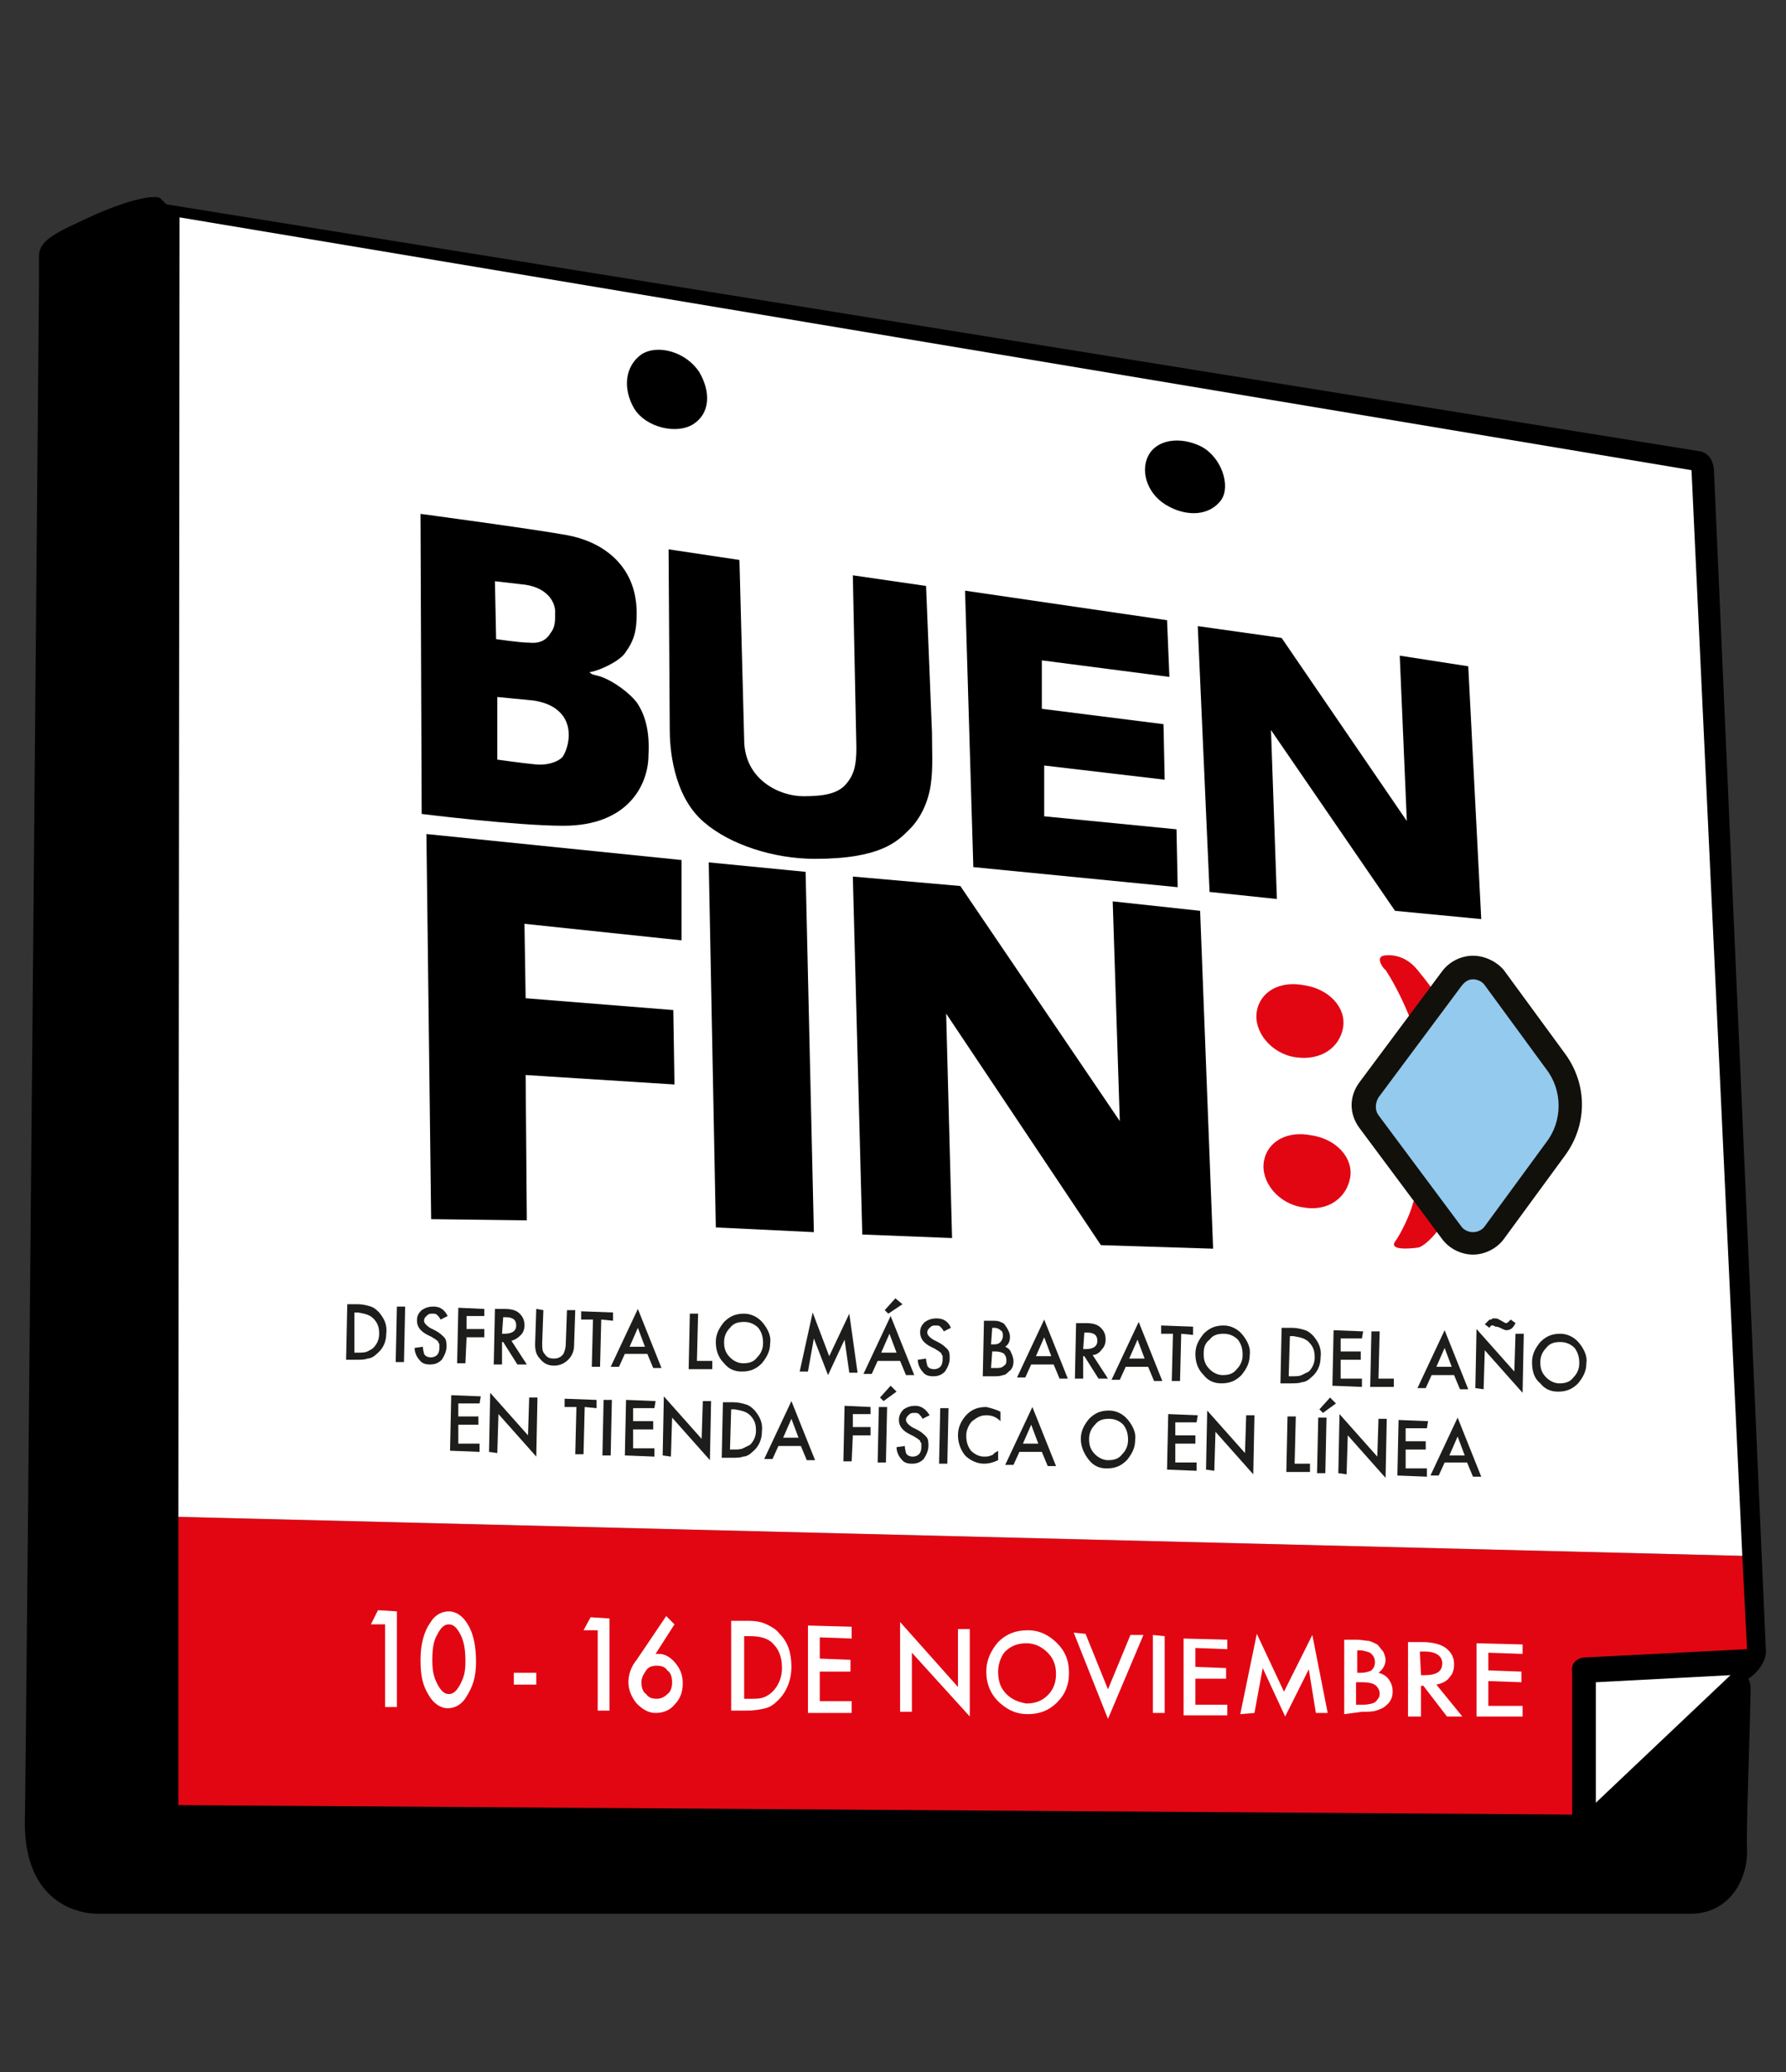 <?xml version="1.0" encoding="utf-8"?>
<!-- Generator: Adobe Illustrator 25.4.1, SVG Export Plug-In . SVG Version: 6.00 Build 0)  -->
<svg version="1.1" id="Capa_1" xmlns="http://www.w3.org/2000/svg" xmlns:xlink="http://www.w3.org/1999/xlink" x="0px" y="0px"
	 viewBox="0 0 151.2 175.4" style="enable-background:new 0 0 151.2 175.4;" xml:space="preserve">
<rect x="0" y="0" width="151.2" height="175.4" fill="#333333" stroke="none"/>
<style type="text/css">
	.st0{fill:#E20613;}
	.st1{fill:#FFFFFF;}
	.st2{fill:#1D1D1B;}
	.st3{fill:#93CAEE;}
	.st4{fill:#12100B;}
</style>
<g>
	<path d="M14.1,17.3l129.8,20.9c0,0,1.1,0.1,1.2,1.6c0.1,2.2,4.4,100,4.4,100c0,1.1-1.1,2.1-1.5,2.3c0,0,0.2,0.3,0.2,0.8
		c0,2.4-0.4,12.5-0.3,13.6c0.1,2.6-1.5,5.5-4.8,5.5c-2.4,0-133.8,0-134.8,0c-1.9,0-6.2-1.1-6.2-7.7c0.1-2.9,1.2-130.3,1.2-130.3
		s0-0.9,0-2.3c0-1.4,1.4-2,4.9-3.6c1.6-0.7,3.4-1.3,4.5-1.4C13.7,16.6,13.5,16.8,14.1,17.3z"/>
	<path class="st0" d="M15.1,128.4l132.4,3.3l0.4,7.9l-13.7,0.7c0,0-0.6,0-0.9,0.4c-0.3,0.3-0.2,0.8-0.2,0.8l0,12.1l-118-0.8V128.4z"
		/>
	<polygon class="st1" points="135.1,152.6 135.1,142.4 146.5,141.8 	"/>
	<polygon class="st1" points="15.2,18.4 15.1,128.4 147.5,131.7 143.2,39.8 	"/>
	<path d="M103.4,42.3c-1,1.4-2.9,1.4-4.4,0.6c-1.8-0.9-2.5-2.9-1.8-4.3c0.7-1.4,2.7-1.7,4.5-0.8C103.4,38.7,104.2,41.1,103.4,42.3z"
		/>
	<path d="M59.2,31.5c1,1.7,0.9,3.5-0.5,4.4c-1.4,0.9-4,0.3-5-1.3c-1-1.7-0.8-3.6,0.6-4.6C55.7,29.1,58.1,29.8,59.2,31.5z"/>
	<polygon points="36.1,70.6 57.7,72.8 57.7,79.6 44.4,78.2 44.5,84.5 57,85.5 57.1,91.8 44.5,91 44.6,103.3 36.5,103.2 	"/>
	<polygon points="60,73 68.2,73.8 68.9,104.3 60.6,103.9 	"/>
	<polygon points="72.2,74.2 81.3,75 94.8,94.9 94.2,76.3 101.6,77.1 102.7,105.7 93.2,105.4 80.1,85.8 80.6,104.8 73,104.5 	"/>
	<path class="st0" d="M113.7,87c-0.3,1.7-1.9,2.8-4,2.5c-2.1-0.3-3.6-2.2-3.3-3.9c0.3-1.7,2-2.6,4-2.2C112.5,83.7,114,85.3,113.7,87
		z"/>
	<path class="st0" d="M114.3,99.7c-0.3,1.7-1.9,2.9-4,2.5c-2.1-0.3-3.6-2.2-3.3-3.9c0.3-1.7,2-2.6,4-2.2
		C113.1,96.4,114.6,98,114.3,99.7z"/>
	<path d="M54,59.6c-0.5-0.8-2.2-2.1-3.4-2.4c-0.4-0.1-0.5-0.1-0.7-0.3c0.8-0.1,2.5-0.9,3-1.6c0.8-1.1,1-1.9,1-3.4
		c0-4.2-3.1-6.1-5.9-6.6c-2.7-0.5-12.4-1.8-12.4-1.8l0.1,25.4c0,0,8,1,12,1c5.5,0,7.2-3.5,7.2-6C55,62.1,54.7,60.7,54,59.6z
		 M41.9,49.2l2.6,0.3c1.9,0.3,2.5,1.5,2.5,2.3c0,0.8,0,1.3-0.4,1.8c-0.3,0.5-0.8,0.9-1.8,0.8c-0.8,0-2.8-0.3-2.8-0.3L41.9,49.2z
		 M47.6,64.1c-0.5,0.5-1.5,0.7-2.3,0.6c-1.1-0.1-3.2-0.4-3.2-0.4l0-5.3l3.1,0.3c1.2,0.2,1.8,0.6,2.2,1C48.7,61.6,48,63.6,47.6,64.1z
		"/>
	<path d="M72.2,48.7l6.2,0.9L78.9,62c0,1.5,0.1,3-0.1,4.4c-0.2,1.4-0.8,2.8-1.8,3.8c-1,1-2.4,2.5-8,2.5c-3.5,0-7.2-1.2-9.4-3.1
		c-2.7-2.3-2.9-6.5-2.9-7.8l-0.1-15.3l6,0.9l0.4,15.2c0,3.4,3,4.8,5,4.8c1.7,0,2.9-0.2,3.6-1c0.7-0.8,0.9-1.6,0.9-3.1L72.2,48.7z"/>
	<path d="M81.7,50l17.1,2.5l0.2,4.8l-10.8-1.4l0,4.1l10.3,1.3l0.1,4.7l-10.2-1.2l0,4.3l11.2,1.1l0.1,4.9l-17.3-1.7L81.7,50z"/>
	<path d="M101.4,53l7.1,1l10.6,15.5l-0.6-14l5.8,0.9l1.1,21.4l-7.3-0.7l-10.5-15.3l0.5,14.3l-5.7-0.6L101.4,53z"/>
	<path class="st0" d="M117.1,80.9c0,0,1.6-0.4,2.9,1.2c1.3,1.6,5.1,6.2,5.1,12.9c0,4.5-3.3,10-5,10.6c0,0-2.6,0.4-2-0.5
		c0.4-0.5,1.3-2.3,1.5-3.2c0.5-1.4,1.4-2.5,1.4-9c0-2.9-1.8-7.9-3.7-10.8C117.2,82.1,116.4,81.1,117.1,80.9z"/>
	<g>
		<path class="st2" d="M29.3,115.1l0.1-4.7l0.9,0c0.4,0,0.8,0.1,1.1,0.2c0.3,0.1,0.5,0.3,0.7,0.5c0.4,0.5,0.7,1,0.6,1.8
			c0,0.7-0.3,1.3-0.8,1.7c-0.2,0.2-0.5,0.4-0.8,0.4c-0.2,0.1-0.6,0.1-1,0.1L29.3,115.1z M30,114.5l0.3,0c0.3,0,0.6,0,0.8-0.1
			c0.2-0.1,0.4-0.2,0.5-0.3c0.3-0.3,0.5-0.7,0.5-1.2c0-0.5-0.1-0.9-0.5-1.3c-0.3-0.3-0.7-0.4-1.3-0.5l-0.3,0L30,114.5z"/>
		<path class="st2" d="M34.3,110.6l-0.1,4.7l-0.7,0l0.1-4.7L34.3,110.6z"/>
		<path class="st2" d="M37.9,111.4l-0.6,0.3c-0.1-0.2-0.2-0.3-0.3-0.4c-0.1-0.1-0.2-0.1-0.4-0.1c-0.2,0-0.3,0-0.5,0.2
			c-0.1,0.1-0.2,0.2-0.2,0.4c0,0.2,0.2,0.4,0.5,0.6l0.4,0.2c0.4,0.2,0.6,0.4,0.8,0.6c0.2,0.2,0.2,0.5,0.2,0.8c0,0.4-0.2,0.8-0.4,1.1
			c-0.3,0.3-0.6,0.4-1,0.4c-0.4,0-0.7-0.1-0.9-0.4c-0.2-0.2-0.4-0.6-0.4-1l0.7-0.1c0,0.3,0.1,0.5,0.1,0.6c0.1,0.2,0.3,0.3,0.6,0.3
			c0.2,0,0.4-0.1,0.5-0.2c0.1-0.1,0.2-0.3,0.2-0.6c0-0.1,0-0.2,0-0.3c0-0.1-0.1-0.1-0.1-0.2c0-0.1-0.1-0.1-0.2-0.2
			c-0.1-0.1-0.2-0.1-0.3-0.2l-0.4-0.2c-0.6-0.3-0.9-0.7-0.9-1.2c0-0.4,0.1-0.6,0.4-0.9c0.3-0.2,0.6-0.3,1-0.3
			C37.2,110.6,37.6,110.8,37.9,111.4z"/>
		<path class="st2" d="M41,111.4l-1.5,0l0,1.1l1.5,0l0,0.7l-1.5,0l-0.1,2.2l-0.7,0l0.1-4.7l2.2,0.1L41,111.4z"/>
		<path class="st2" d="M43.3,113.5l1.3,2l-0.8,0l-1.2-1.9l-0.1,0l0,1.9l-0.7,0l0.1-4.7l0.8,0c0.6,0,1,0.1,1.3,0.4
			c0.3,0.3,0.4,0.6,0.4,1c0,0.3-0.1,0.6-0.3,0.8C43.8,113.3,43.6,113.4,43.3,113.5z M42.5,112.9l0.2,0c0.6,0,1-0.2,1-0.7
			c0-0.5-0.3-0.7-0.9-0.7l-0.2,0L42.5,112.9z"/>
		<path class="st2" d="M46,110.9l-0.1,2.8c0,0.4,0,0.7,0.2,0.9c0.2,0.3,0.4,0.4,0.8,0.4c0.3,0,0.6-0.1,0.8-0.4
			c0.1-0.2,0.2-0.5,0.2-0.9l0.1-2.8l0.7,0l-0.1,3c0,0.5-0.2,0.9-0.5,1.2c-0.3,0.3-0.7,0.5-1.2,0.5c-0.5,0-0.9-0.2-1.2-0.6
			c-0.3-0.3-0.4-0.7-0.4-1.2l0.1-3L46,110.9z"/>
		<path class="st2" d="M50.9,111.7l-0.1,4l-0.7,0l0.1-4l-1,0l0-0.7l2.7,0.1l0,0.7L50.9,111.7z"/>
		<path class="st2" d="M54.8,114.6l-1.9,0l-0.5,1.1l-0.7,0l2.3-4.9l2,5l-0.7,0L54.8,114.6z M54.6,114l-0.6-1.6l-0.7,1.6L54.6,114z"
			/>
		<path class="st2" d="M59.1,111.2l-0.1,4l1.3,0l0,0.7l-2,0l0.1-4.7L59.1,111.2z"/>
		<path class="st2" d="M60.6,113.6c0-0.7,0.3-1.2,0.7-1.7c0.5-0.5,1-0.7,1.7-0.7c0.6,0,1.2,0.3,1.6,0.8c0.4,0.5,0.7,1.1,0.6,1.7
			c0,0.7-0.3,1.2-0.7,1.7c-0.5,0.5-1,0.7-1.7,0.7c-0.6,0-1.1-0.2-1.5-0.7C60.8,114.9,60.6,114.3,60.6,113.6z M61.3,113.6
			c0,0.5,0.1,0.9,0.5,1.3c0.3,0.3,0.7,0.5,1.1,0.5c0.5,0,0.9-0.1,1.2-0.5c0.3-0.3,0.5-0.7,0.5-1.2c0-0.5-0.1-0.9-0.4-1.3
			c-0.3-0.3-0.7-0.5-1.2-0.5c-0.5,0-0.9,0.1-1.2,0.5C61.5,112.7,61.3,113.1,61.3,113.6z"/>
		<path class="st2" d="M67.7,116.1l1.1-5l1.4,3.7l1.7-3.6l0.7,5l-0.7,0l-0.4-2.8l-1.4,3l-1.2-3.1l-0.5,2.8L67.7,116.1z"/>
		<path class="st2" d="M76.2,115.2l-1.9,0l-0.5,1.1l-0.7,0l2.3-4.9l2,5l-0.7,0L76.2,115.2z M75.9,114.5l-0.6-1.6l-0.7,1.6
			L75.9,114.5z M76.4,110.4l-1.2,0.8l-0.3-0.3l0.9-1L76.4,110.4z"/>
		<path class="st2" d="M80.5,112.4l-0.6,0.3c-0.1-0.2-0.2-0.3-0.3-0.4c-0.1-0.1-0.2-0.1-0.4-0.1c-0.2,0-0.3,0-0.5,0.2
			c-0.1,0.1-0.2,0.2-0.2,0.4c0,0.2,0.2,0.4,0.5,0.6l0.4,0.2c0.4,0.2,0.6,0.4,0.8,0.6c0.2,0.2,0.2,0.5,0.2,0.8c0,0.4-0.2,0.8-0.4,1.1
			c-0.3,0.3-0.6,0.4-1,0.4c-0.4,0-0.7-0.1-0.9-0.4c-0.2-0.2-0.4-0.6-0.4-1l0.7-0.1c0,0.3,0.1,0.5,0.1,0.6c0.1,0.2,0.3,0.3,0.6,0.3
			c0.2,0,0.4-0.1,0.5-0.2c0.1-0.1,0.2-0.3,0.2-0.6c0-0.1,0-0.2,0-0.3c0-0.1-0.1-0.1-0.1-0.2c0-0.1-0.1-0.1-0.2-0.2
			c-0.1-0.1-0.2-0.1-0.3-0.2l-0.4-0.2c-0.6-0.3-0.9-0.7-0.9-1.2c0-0.4,0.1-0.6,0.4-0.9c0.3-0.2,0.6-0.3,1-0.3
			C79.9,111.6,80.3,111.9,80.5,112.4z"/>
		<path class="st2" d="M83.2,116.5l0.1-4.7l0.7,0c0.3,0,0.5,0,0.7,0.1c0.2,0.1,0.3,0.1,0.4,0.3c0.1,0.1,0.2,0.3,0.3,0.5
			c0.1,0.2,0.1,0.4,0.1,0.5c0,0.3-0.1,0.6-0.4,0.8c0.2,0.1,0.4,0.2,0.5,0.5c0.1,0.2,0.2,0.5,0.2,0.7c0,0.4-0.1,0.7-0.4,0.9
			c-0.2,0.2-0.3,0.3-0.5,0.3c-0.2,0.1-0.5,0.1-0.8,0.1L83.2,116.5z M83.9,115.8l0.4,0c0.3,0,0.5,0,0.7-0.2c0.2-0.1,0.2-0.3,0.2-0.5
			c0-0.2-0.1-0.4-0.2-0.5c-0.1-0.1-0.4-0.2-0.7-0.2l-0.3,0L83.9,115.8z M83.9,113.8l0.2,0c0.2,0,0.4,0,0.6-0.2
			c0.1-0.1,0.2-0.3,0.2-0.5c0-0.2,0-0.4-0.2-0.5c-0.1-0.1-0.3-0.2-0.5-0.2l-0.2,0L83.9,113.8z"/>
		<path class="st2" d="M89.2,115.5l-1.9,0l-0.5,1.1l-0.7,0l2.3-4.9l2,5l-0.7,0L89.2,115.5z M89,114.8l-0.6-1.6l-0.7,1.6L89,114.8z"
			/>
		<path class="st2" d="M92.5,114.7l1.3,2l-0.8,0l-1.2-1.9l-0.1,0l0,1.9l-0.7,0l0.1-4.7l0.8,0c0.6,0,1,0.1,1.3,0.4
			c0.3,0.3,0.4,0.6,0.4,1c0,0.3-0.1,0.6-0.3,0.8C93.1,114.5,92.8,114.7,92.5,114.7z M91.7,114.2l0.2,0c0.6,0,1-0.2,1-0.7
			c0-0.5-0.3-0.7-0.9-0.7l-0.2,0L91.7,114.2z"/>
		<path class="st2" d="M97.2,115.7l-1.9,0l-0.5,1.1l-0.7,0l2.3-4.9l2,5l-0.7,0L97.2,115.7z M96.9,115l-0.6-1.6l-0.7,1.6L96.9,115z"
			/>
		<path class="st2" d="M100,112.9l-0.1,4l-0.7,0l0.1-4l-1,0l0-0.7l2.7,0.1l0,0.7L100,112.9z"/>
		<path class="st2" d="M101.2,114.6c0-0.7,0.3-1.2,0.7-1.7c0.5-0.5,1-0.7,1.7-0.7c0.6,0,1.2,0.3,1.6,0.8c0.4,0.5,0.7,1.1,0.6,1.7
			c0,0.7-0.3,1.2-0.7,1.7c-0.5,0.5-1,0.7-1.7,0.7c-0.6,0-1.1-0.2-1.5-0.7C101.4,115.9,101.2,115.3,101.2,114.6z M101.9,114.6
			c0,0.5,0.1,0.9,0.5,1.3c0.3,0.3,0.7,0.5,1.1,0.5c0.5,0,0.9-0.1,1.2-0.5c0.3-0.3,0.5-0.7,0.5-1.2c0-0.5-0.1-0.9-0.4-1.3
			c-0.3-0.3-0.7-0.5-1.2-0.5c-0.5,0-0.9,0.1-1.2,0.5C102,113.7,101.9,114.1,101.9,114.6z"/>
		<path class="st2" d="M108.4,117.1l0.1-4.7l0.9,0c0.4,0,0.8,0.1,1.1,0.2c0.3,0.1,0.5,0.3,0.7,0.5c0.4,0.5,0.7,1,0.6,1.8
			c0,0.7-0.3,1.3-0.8,1.7c-0.2,0.2-0.5,0.4-0.8,0.4c-0.2,0.1-0.6,0.1-1,0.1L108.4,117.1z M109.1,116.5l0.3,0c0.3,0,0.6,0,0.8-0.1
			c0.2-0.1,0.4-0.2,0.6-0.3c0.3-0.3,0.5-0.7,0.5-1.2c0-0.5-0.1-0.9-0.5-1.3c-0.3-0.3-0.7-0.4-1.3-0.5l-0.3,0L109.1,116.5z"/>
		<path class="st2" d="M115.3,113.3l-1.8,0l0,1.1l1.7,0l0,0.7l-1.7,0l0,1.6l1.8,0l0,0.7l-2.5-0.1l0.1-4.7l2.5,0.1L115.3,113.3z"/>
		<path class="st2" d="M116.8,112.7l-0.1,4l1.3,0l0,0.7l-2,0l0.1-4.7L116.8,112.7z"/>
		<path class="st2" d="M123.1,116.4l-1.9,0l-0.5,1.1l-0.7,0l2.3-4.9l2,5l-0.7,0L123.1,116.4z M122.9,115.7l-0.6-1.6l-0.7,1.6
			L122.9,115.7z"/>
		<path class="st2" d="M124.9,117.5l0.1-5l3.2,3.6l0.1-3.2l0.7,0l-0.1,5l-3.2-3.6l-0.1,3.3L124.9,117.5z M126.1,112.4l-0.4-0.3
			l0.1-0.1c0.1-0.1,0.1-0.1,0.2-0.2c0.1-0.1,0.1-0.1,0.2-0.1c0.1,0,0.1-0.1,0.2-0.1c0.1,0,0.1,0,0.2,0c0.2,0,0.3,0.1,0.5,0.2
			c0.2,0.1,0.3,0.2,0.4,0.2c0.1,0,0.2-0.1,0.4-0.3l0.4,0.3c-0.2,0.4-0.4,0.6-0.8,0.6c-0.1,0-0.3-0.1-0.5-0.2
			c-0.2-0.1-0.3-0.1-0.4-0.1C126.3,112.1,126.2,112.2,126.1,112.4z"/>
		<path class="st2" d="M129.7,115.3c0-0.7,0.3-1.2,0.7-1.7c0.5-0.5,1-0.7,1.7-0.7c0.6,0,1.2,0.3,1.6,0.8c0.4,0.5,0.7,1.1,0.6,1.7
			c0,0.7-0.3,1.2-0.7,1.7c-0.5,0.5-1,0.7-1.7,0.7c-0.6,0-1.1-0.2-1.5-0.7C129.9,116.7,129.7,116.1,129.7,115.3z M130.4,115.3
			c0,0.5,0.1,0.9,0.5,1.3c0.3,0.3,0.7,0.5,1.1,0.5c0.5,0,0.9-0.1,1.2-0.5c0.3-0.3,0.5-0.7,0.5-1.2c0-0.5-0.1-0.9-0.4-1.3
			c-0.3-0.3-0.7-0.5-1.2-0.5c-0.5,0-0.9,0.1-1.2,0.5C130.6,114.4,130.4,114.8,130.4,115.3z"/>
		<path class="st2" d="M40.6,118.8l-1.8,0l0,1.1l1.7,0l0,0.7l-1.7,0l0,1.6l1.8,0l0,0.7l-2.5-0.1l0.1-4.7l2.5,0.1L40.6,118.8z"/>
		<path class="st2" d="M41.4,122.9l0.1-5l3.2,3.6l0.1-3.2l0.7,0l-0.1,5l-3.2-3.6l-0.1,3.3L41.4,122.9z"/>
		<path class="st2" d="M49.5,119.1l-0.1,4l-0.7,0l0.1-4l-1,0l0-0.7l2.7,0.1l0,0.7L49.5,119.1z"/>
		<path class="st2" d="M51.8,118.5l-0.1,4.7l-0.7,0l0.1-4.7L51.8,118.5z"/>
		<path class="st2" d="M55.4,119.2l-1.8,0l0,1.1l1.7,0l0,0.7l-1.7,0l0,1.6l1.8,0l0,0.7l-2.5-0.1l0.1-4.7l2.5,0.1L55.4,119.2z"/>
		<path class="st2" d="M56.1,123.2l0.1-5l3.2,3.6l0.1-3.2l0.7,0l-0.1,5l-3.2-3.6l-0.1,3.3L56.1,123.2z"/>
		<path class="st2" d="M61.1,123.4l0.1-4.7l0.9,0c0.4,0,0.8,0.1,1.1,0.2c0.3,0.1,0.5,0.3,0.7,0.5c0.4,0.5,0.7,1,0.6,1.8
			c0,0.7-0.3,1.3-0.8,1.7c-0.2,0.2-0.5,0.4-0.8,0.4c-0.2,0.1-0.6,0.1-1,0.1L61.1,123.4z M61.8,122.7l0.3,0c0.3,0,0.6,0,0.8-0.1
			c0.2-0.1,0.4-0.2,0.6-0.3c0.3-0.3,0.5-0.7,0.5-1.2c0-0.5-0.1-0.9-0.5-1.3c-0.3-0.3-0.7-0.4-1.3-0.5l-0.3,0L61.8,122.7z"/>
		<path class="st2" d="M67.8,122.4l-1.9,0l-0.5,1.1l-0.7,0l2.3-4.9l2,5l-0.7,0L67.8,122.4z M67.6,121.7l-0.6-1.6l-0.7,1.6
			L67.6,121.7z"/>
		<path class="st2" d="M73.7,119.7l-1.5,0l0,1.1l1.5,0l0,0.7l-1.5,0l-0.1,2.2l-0.7,0l0.1-4.7l2.2,0.1L73.7,119.7z"/>
		<path class="st2" d="M75.1,119.1l-0.1,4.7l-0.7,0l0.1-4.7L75.1,119.1z M75.9,117.8l-1.1,0.8l-0.3-0.3l0.9-1L75.9,117.8z"/>
		<path class="st2" d="M78.7,119.8l-0.6,0.3c-0.1-0.2-0.2-0.3-0.3-0.4c-0.1-0.1-0.2-0.1-0.4-0.1c-0.2,0-0.3,0-0.5,0.2
			c-0.1,0.1-0.2,0.2-0.2,0.4c0,0.2,0.2,0.4,0.5,0.6l0.4,0.2c0.4,0.2,0.6,0.4,0.8,0.6c0.2,0.2,0.2,0.5,0.2,0.8c0,0.4-0.2,0.8-0.4,1.1
			c-0.3,0.3-0.6,0.4-1,0.4c-0.4,0-0.7-0.1-0.9-0.4c-0.2-0.2-0.4-0.6-0.4-1l0.7-0.1c0,0.3,0.1,0.5,0.1,0.6c0.1,0.2,0.3,0.3,0.6,0.3
			c0.2,0,0.4-0.1,0.5-0.2c0.1-0.1,0.2-0.3,0.2-0.6c0-0.1,0-0.2,0-0.3c0-0.1-0.1-0.1-0.1-0.2c0-0.1-0.1-0.1-0.2-0.2
			c-0.1-0.1-0.2-0.1-0.3-0.2l-0.4-0.2c-0.6-0.3-0.9-0.7-0.9-1.2c0-0.3,0.1-0.6,0.4-0.9c0.3-0.2,0.6-0.3,1-0.3
			C78,119,78.4,119.3,78.7,119.8z"/>
		<path class="st2" d="M80.3,119.2l-0.1,4.7l-0.7,0l0.1-4.7L80.3,119.2z"/>
		<path class="st2" d="M84.7,119.5l0,0.8c-0.4-0.4-0.8-0.5-1.2-0.5c-0.5,0-0.8,0.2-1.2,0.5c-0.3,0.3-0.5,0.8-0.5,1.2
			c0,0.5,0.1,0.9,0.4,1.3c0.3,0.3,0.7,0.5,1.1,0.5c0.2,0,0.4,0,0.6-0.1c0.1,0,0.2-0.1,0.3-0.2c0.1-0.1,0.2-0.1,0.3-0.2l0,0.8
			c-0.4,0.2-0.8,0.3-1.2,0.3c-0.6,0-1.2-0.3-1.6-0.7c-0.4-0.5-0.6-1.1-0.6-1.7c0-0.6,0.2-1.1,0.6-1.6c0.5-0.6,1.1-0.8,1.8-0.8
			C83.9,119.2,84.3,119.3,84.7,119.5z"/>
		<path class="st2" d="M88.2,122.9l-1.9,0l-0.5,1.1l-0.7,0l2.3-4.9l2,5l-0.7,0L88.2,122.9z M87.9,122.2l-0.6-1.6l-0.7,1.6
			L87.9,122.2z"/>
		<path class="st2" d="M91.5,121.8c0-0.7,0.3-1.2,0.7-1.7c0.5-0.5,1-0.7,1.7-0.7c0.6,0,1.2,0.3,1.6,0.8c0.4,0.5,0.7,1.1,0.6,1.7
			c0,0.7-0.3,1.2-0.7,1.7c-0.5,0.5-1,0.7-1.7,0.7c-0.6,0-1.1-0.2-1.5-0.7C91.8,123.1,91.5,122.5,91.5,121.8z M92.2,121.8
			c0,0.5,0.1,0.9,0.5,1.3c0.3,0.3,0.7,0.5,1.1,0.5c0.5,0,0.9-0.1,1.2-0.5c0.3-0.3,0.5-0.7,0.5-1.2c0-0.5-0.1-0.9-0.4-1.3
			c-0.3-0.3-0.7-0.5-1.2-0.5c-0.5,0-0.9,0.1-1.2,0.5C92.4,120.9,92.2,121.3,92.2,121.8z"/>
		<path class="st2" d="M101.3,120.4l-1.8,0l0,1.1l1.7,0l0,0.7l-1.7,0l0,1.6l1.8,0l0,0.7l-2.5-0.1l0.1-4.7l2.5,0.1L101.3,120.4z"/>
		<path class="st2" d="M102.1,124.4l0.1-5l3.2,3.6l0.1-3.2l0.7,0l-0.1,5l-3.2-3.6l-0.1,3.3L102.1,124.4z"/>
		<path class="st2" d="M109.7,119.9l-0.1,4l1.3,0l0,0.7l-2,0l0.1-4.7L109.7,119.9z"/>
		<path class="st2" d="M112.3,120l-0.1,4.7l-0.7,0l0.1-4.7L112.3,120z M113.1,118.8l-1.1,0.8l-0.3-0.3l0.9-1L113.1,118.8z"/>
		<path class="st2" d="M113.3,124.7l0.1-5l3.2,3.6l0.1-3.2l0.7,0l-0.1,5l-3.2-3.6l-0.1,3.3L113.3,124.7z"/>
		<path class="st2" d="M120.8,120.9l-1.8,0l0,1.1l1.7,0l0,0.7l-1.7,0l0,1.6l1.8,0l0,0.7l-2.5-0.1l0.1-4.7l2.5,0.1L120.8,120.9z"/>
		<path class="st2" d="M124.2,123.8l-1.9,0l-0.5,1.1l-0.7,0l2.3-4.9l2,5l-0.7,0L124.2,123.8z M124,123.2l-0.6-1.6l-0.7,1.6
			L124,123.2z"/>
	</g>
	<g>
		<path class="st3" d="M124.7,105.3c-0.7,0-1.4-0.3-1.8-0.9l-7-9.4c-0.6-0.8-0.6-1.9,0-2.7l7-9.4c0.4-0.6,1.1-0.9,1.8-0.9
			s1.4,0.3,1.8,0.9l5.2,7.1c1.6,2.2,1.6,5.2,0,7.4l-5.2,7.1C126.1,105,125.4,105.3,124.7,105.3z"/>
		<path class="st4" d="M124.7,82.9c0.4,0,0.8,0.2,1,0.5l5.2,7.1c1.4,1.8,1.4,4.4,0,6.2l-5.2,7.1c-0.2,0.3-0.6,0.5-1,0.5
			s-0.8-0.2-1-0.5l-7-9.4c-0.3-0.4-0.3-1,0-1.5l7-9.4C124,83.1,124.3,82.9,124.7,82.9 M124.7,80.9c-1,0-2,0.5-2.6,1.3l-7,9.4
			c-0.9,1.2-0.9,2.7,0,3.9l7,9.4c0.6,0.8,1.6,1.3,2.6,1.3c1,0,2-0.5,2.6-1.3l5.2-7.1c1.9-2.6,1.9-6,0-8.6l-5.2-7.1
			C126.7,81.4,125.7,80.9,124.7,80.9L124.7,80.9z"/>
	</g>
	<g>
		<g>
			<path class="st1" d="M32.6,137.5l-1.2,0l0.6-1.2l1.6,0.1l0,8.1l-1,0L32.6,137.5z"/>
			<path class="st1" d="M35.6,140.5c0-1.3,0.3-2.4,0.8-3.1c0.4-0.7,1-1,1.6-1c0.6,0,1.2,0.4,1.6,1.1c0.5,0.8,0.7,1.9,0.7,3.2
				c0,1.3-0.3,2.1-0.8,2.9c-0.4,0.7-1,1-1.6,1c-0.6,0-1.2-0.4-1.6-1.1C35.8,142.7,35.6,141.9,35.6,140.5z M36.6,140.5
				c0,0.9,0.1,1.4,0.4,2c0.3,0.6,0.6,0.9,1,0.9c0.4,0,0.7-0.3,1-0.9c0.3-0.6,0.4-1,0.4-1.9c0-0.9-0.1-1.6-0.4-2.2
				c-0.3-0.6-0.6-0.9-1-0.9c-0.4,0-0.7,0.3-1,0.9C36.7,138.9,36.6,139.6,36.6,140.5z"/>
			<path class="st1" d="M43.5,141.6l1.9,0l0,1l-1.9,0L43.5,141.6z"/>
			<path class="st1" d="M50.6,138l-1.2,0l0.6-1.1l1.6,0.1l0,7.8l-1,0L50.6,138z"/>
			<path class="st1" d="M56.4,136.8l0.7,0.7l-1.6,2.5c0.1,0,0.2,0,0.2,0c0.1,0,0.1,0,0.1,0c0.5,0,1,0.3,1.4,0.8
				c0.4,0.5,0.6,1,0.6,1.7c0,0.7-0.2,1.3-0.7,1.8c-0.4,0.5-1,0.7-1.6,0.7c-0.6,0-1.1-0.3-1.6-0.8c-0.4-0.5-0.7-1.1-0.7-1.8
				c0-0.6,0.2-1.3,0.7-1.9L56.4,136.8z M56.9,142.4c0-0.4-0.1-0.8-0.4-1c-0.2-0.3-0.5-0.4-0.9-0.4c-0.4,0-0.7,0.1-0.9,0.4
				c-0.2,0.3-0.4,0.6-0.4,1c0,0.4,0.1,0.8,0.4,1c0.2,0.3,0.5,0.4,0.9,0.4c0.3,0,0.6-0.1,0.9-0.4C56.8,143.2,56.9,142.8,56.9,142.4z"
				/>
			<path class="st1" d="M61.9,144.8l0-7.6l1.4,0c0.7,0,1.2,0.1,1.6,0.3c0.4,0.2,0.8,0.4,1.1,0.8c0.7,0.7,1,1.6,1,2.8
				c0,1.1-0.4,2.1-1.1,2.8c-0.4,0.4-0.7,0.6-1.1,0.7c-0.4,0.1-0.9,0.2-1.6,0.2L61.9,144.8z M63,143.8l0.5,0c0.5,0,0.8,0,1.1-0.1
				c0.3-0.1,0.6-0.3,0.8-0.5c0.5-0.5,0.8-1.2,0.8-2c0-0.8-0.2-1.5-0.7-2c-0.4-0.5-1.1-0.7-2-0.7l-0.5,0L63,143.8z"/>
			<path class="st1" d="M72.1,138.7l-2.7-0.1l0,1.8l2.6,0.1l0,1l-2.6,0l0,2.5l2.7,0l0,1l-3.7,0l0-7.4l3.7,0.1L72.1,138.7z"/>
			<path class="st1" d="M76.2,144.9l0-7.6l4.9,5.5l0-4.9l1,0l0,7.4l-4.9-5.4l0,5L76.2,144.9z"/>
			<path class="st1" d="M83.5,141.5c0-1,0.4-1.8,1-2.5c0.7-0.7,1.5-1,2.5-1c1,0,1.8,0.4,2.5,1.1c0.7,0.7,1,1.5,1,2.5
				c0,1-0.3,1.8-1,2.5c-0.7,0.7-1.5,1-2.5,1c-0.9,0-1.6-0.3-2.3-0.9C83.9,143.5,83.5,142.6,83.5,141.5z M84.5,141.5
				c0,0.8,0.2,1.4,0.7,1.9c0.5,0.5,1.1,0.7,1.7,0.8c0.7,0,1.3-0.2,1.8-0.7c0.5-0.5,0.7-1.1,0.7-1.8c0-0.7-0.2-1.3-0.7-1.8
				c-0.5-0.5-1.1-0.8-1.8-0.8c-0.7,0-1.3,0.2-1.8,0.7C84.8,140.1,84.5,140.8,84.5,141.5z"/>
			<path class="st1" d="M91.9,138.3l1.9,4.7l1.9-4.6l1.1,0l-3,7.1l-2.9-7.3L91.9,138.3z"/>
			<path class="st1" d="M98.6,138.5l0,6.5l-1,0l0-6.6L98.6,138.5z"/>
			<path class="st1" d="M103.9,139.6l-2.7-0.1l0,1.6l2.6,0.1l0,0.9l-2.6,0l0,2.2l2.7,0l0,0.9l-3.7,0l0-6.5l3.7,0.1L103.9,139.6z"/>
			<path class="st1" d="M105,145.1l1.4-6.8l2.3,4.9l2.4-4.8l1.3,6.6l-1,0l-0.6-3.7l-2,4l-1.9-4.1l-0.7,3.8L105,145.1z"/>
			<path class="st1" d="M113.8,145.1l0-6.3l1,0c0.5,0,0.8,0.1,1.1,0.1c0.3,0.1,0.5,0.2,0.7,0.3c0.2,0.2,0.3,0.4,0.5,0.6
				c0.1,0.2,0.2,0.5,0.2,0.7c0,0.4-0.2,0.8-0.6,1.1c0.4,0.1,0.7,0.3,0.9,0.6c0.2,0.3,0.3,0.6,0.3,1c0,0.5-0.2,0.9-0.6,1.2
				c-0.2,0.2-0.5,0.3-0.8,0.4c-0.3,0.1-0.7,0.1-1.2,0.1L113.8,145.1z M114.9,141.6l0.3,0c0.4,0,0.7-0.1,0.9-0.2
				c0.2-0.2,0.3-0.4,0.3-0.7c0-0.3-0.1-0.5-0.3-0.7c-0.2-0.2-0.5-0.2-0.8-0.3l-0.4,0L114.9,141.6z M114.8,144.3l0.6,0
				c0.5,0,0.8-0.1,1-0.2c0.2-0.2,0.4-0.4,0.4-0.7c0-0.3-0.1-0.5-0.3-0.7c-0.2-0.2-0.6-0.3-1.2-0.3l-0.5,0L114.8,144.3z"/>
			<path class="st1" d="M121.6,142.6l2.2,2.7l-1.3,0l-2-2.6l-0.2,0l0,2.6l-1.1,0l0-6.3l1.2,0c0.9,0,1.6,0.2,2,0.5
				c0.5,0.4,0.7,0.8,0.7,1.4c0,0.4-0.1,0.8-0.4,1.1C122.5,142.3,122.1,142.5,121.6,142.6z M120.3,141.8l0.3,0c1,0,1.5-0.3,1.5-1
				c0-0.6-0.5-1-1.5-1l-0.4,0L120.3,141.8z"/>
			<path class="st1" d="M128.9,140l-2.9-0.1l0,1.5l2.8,0.1l0,0.9l-2.8-0.1l0,2.1l2.9,0l0,0.9l-3.9,0l0-6.2l3.9,0.1L128.9,140z"/>
		</g>
	</g>
</g>
</svg>
